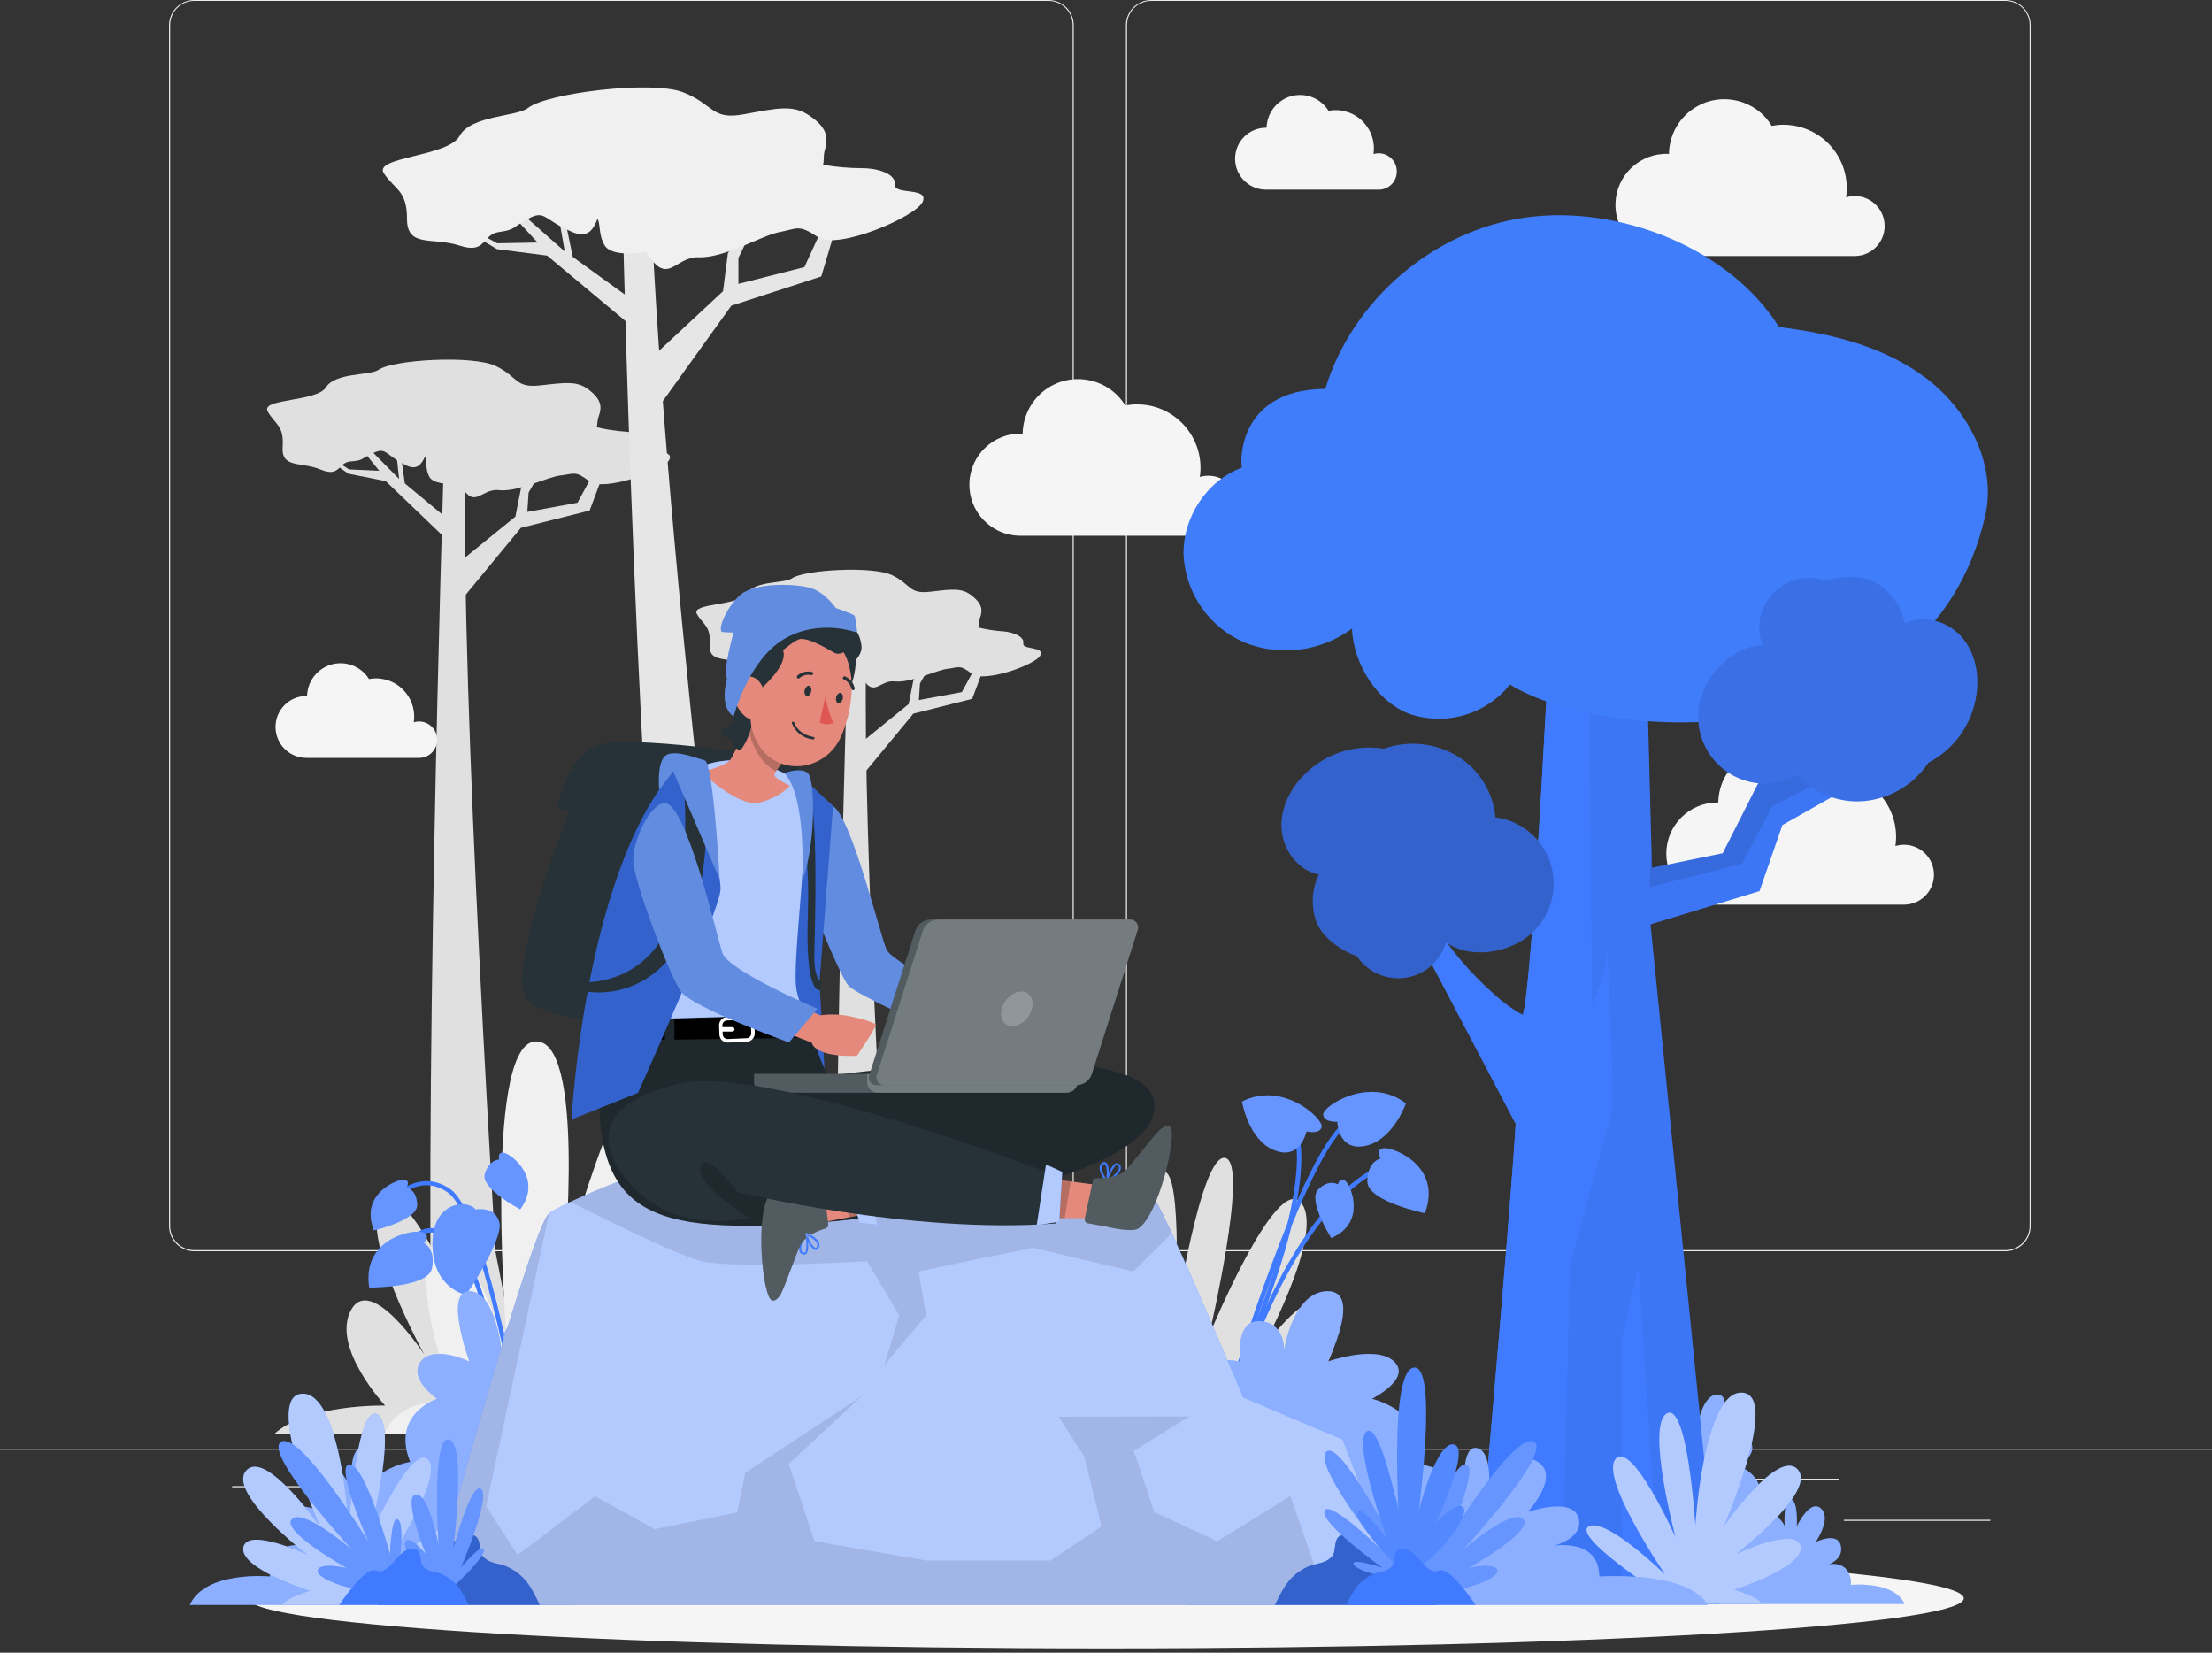 <svg width="340" height="254" viewBox="0 0 340 254" fill="none" xmlns="http://www.w3.org/2000/svg">
<rect x="0" y="0" width="340" height="254" fill="#333333" stroke="none"/>
<g clip-path="url(#clip0)">
<path d="M340 222.632H0V222.802H340V222.632Z" fill="#EBEBEB"/>
<path d="M305.932 233.573H283.41V233.743H305.932V233.573Z" fill="#EBEBEB"/>
<path d="M225.23 235.423H219.32V235.593H225.23V235.423Z" fill="#EBEBEB"/>
<path d="M282.73 227.263H269.681V227.433H282.73V227.263Z" fill="#EBEBEB"/>
<path d="M65.042 228.405H35.673V228.575H65.042V228.405Z" fill="#EBEBEB"/>
<path d="M75.405 228.405H71.101V228.575H75.405V228.405Z" fill="#EBEBEB"/>
<path d="M153.102 231.275H89.4V231.445H153.102V231.275Z" fill="#EBEBEB"/>
<path d="M161.16 192.304H29.859C27.717 192.297 25.983 190.563 25.983 188.421V3.849C26.003 1.72 27.73 0.007 29.859 0H161.16C163.302 0 165.043 1.741 165.043 3.883V188.421C165.043 190.563 163.302 192.304 161.16 192.304ZM29.859 0.136C27.812 0.143 26.153 1.802 26.153 3.849V188.421C26.153 190.468 27.812 192.127 29.859 192.134H161.16C163.207 192.127 164.866 190.468 164.873 188.421V3.849C164.866 1.802 163.207 0.143 161.16 0.136H29.859Z" fill="#EBEBEB"/>
<path d="M308.251 192.304H176.943C174.801 192.297 173.067 190.563 173.06 188.421V3.849C173.08 1.72 174.814 0.007 176.943 0H308.251C310.379 0.007 312.1 1.72 312.12 3.849V188.421C312.12 190.563 310.393 192.297 308.251 192.304ZM176.943 0.136C174.896 0.143 173.237 1.802 173.23 3.849V188.421C173.237 190.468 174.896 192.127 176.943 192.134H308.251C310.298 192.127 311.957 190.468 311.964 188.421V3.849C311.957 1.802 310.298 0.143 308.251 0.136H176.943Z" fill="#EBEBEB"/>
<path d="M89.08 220.415H42.112C47.206 215.737 59.194 216.022 59.194 216.022C59.194 216.022 50.878 207.094 53.944 201.362C57.011 195.629 65.226 208.196 65.226 208.196C65.226 208.196 54.896 189.502 58.738 184.844C62.58 180.186 72.91 205.312 72.91 205.312C72.91 205.312 66.633 178.718 70.407 177.963C74.181 177.208 78.125 203.184 78.125 203.184C78.125 203.184 76.765 179.438 79.941 180.118C83.116 180.798 81.6 211.779 81.6 211.779C81.6 211.779 84.796 195.969 86.156 201.015C87.516 206.06 84.796 216.866 84.796 216.866C86.931 216.743 88.808 218.294 89.08 220.415Z" fill="#E0E0E0"/>
<path d="M113.723 220.415H174.712C168.103 214.343 152.531 214.717 152.531 214.717C152.531 214.717 163.329 203.109 159.331 195.677C155.332 188.244 144.69 204.517 144.69 204.517C144.69 204.517 158.1 180.241 153.109 174.189C148.118 168.137 134.715 200.777 134.715 200.777C134.715 200.777 142.875 166.24 137.958 165.26C133.042 164.281 127.942 198.009 127.942 198.009C127.942 198.009 129.703 167.178 125.576 168.055C121.448 168.932 123.454 209.175 123.454 209.175C123.454 209.175 119.306 188.646 117.531 195.194C115.756 201.742 119.306 215.778 119.306 215.778C115.24 215.859 114.063 218.654 113.723 220.415Z" fill="#E0E0E0"/>
<path d="M169.646 220.415H216.614C211.521 215.737 199.532 216.022 199.532 216.022C199.532 216.022 207.849 207.094 204.782 201.362C201.715 195.629 193.501 208.196 193.501 208.196C193.501 208.196 203.83 189.502 199.988 184.844C196.146 180.186 185.817 205.312 185.817 205.312C185.817 205.312 192.093 178.718 188.319 177.963C184.545 177.208 180.601 203.184 180.601 203.184C180.601 203.184 181.961 179.438 178.785 180.118C175.61 180.798 177.147 211.779 177.147 211.779C177.147 211.779 173.951 195.969 172.591 201.015C171.231 206.06 173.951 216.866 173.951 216.866C171.802 216.73 169.918 218.28 169.646 220.415Z" fill="#E0E0E0"/>
<path d="M77.921 220.415C75.84 188.455 70.829 106.672 71.536 72.073L68.197 71.849C68.197 71.849 64.865 176.079 66.688 220.415H77.921Z" fill="#E0E0E0"/>
<path d="M70.645 86.367L79.22 79.397L80.077 75.072L85.224 67.218L86.333 66.817L81.253 75.698L81.049 78.676L88.767 77.262L91.997 71.298L95.404 68.626L95.914 69.51L93.01 72.1L90.63 78.465L80.063 81.124L69.04 94.486L70.645 86.367Z" fill="#E0E0E0"/>
<path d="M68.966 79.886L68.551 82.81L59.282 73.936L53.571 72.808L49.164 69.768L49.463 69.476L53.652 72.141L58.29 72.359L53.897 66.898L49.572 63.75L49.864 63.566L54.203 66.375L61.343 73.603L60.636 66.994L58.983 64.185L58.82 63.41L60.901 66.47L66.327 64.682L66.783 65.022L61.214 67L62.22 74.29L68.966 79.886Z" fill="#E0E0E0"/>
<path d="M99.817 68.503C100.028 67.32 98.151 66.463 96.125 66.334C94.629 66.239 93.153 66.008 91.698 65.654C91.888 65.232 91.752 64.722 92.024 63.988C92.616 62.383 92.296 61.302 90.522 59.908C88.747 58.514 86.958 58.786 83.042 59.228C79.125 59.67 79.696 57.922 76.187 56.243C72.678 54.563 60.459 55.264 58.208 56.828C56.848 57.766 51.578 57.215 50.116 59.514C48.654 61.812 40.011 61.2 41.154 63.24C42.296 65.28 43.676 65.328 43.445 68.68C43.214 72.032 46.254 70.91 49.286 72.168C52.319 73.426 51.911 71.067 53.897 70.917C55.882 70.768 55.332 70.564 57.372 69.618C59.412 68.673 59.126 69.863 62.363 71.488C64.144 72.386 64.804 71.298 65.355 70.128C65.688 70.883 65.314 71.985 65.98 73.263C66.518 74.283 68.66 74.514 70.7 74.324C72.937 78.567 73.896 75.004 76.697 75.33C79.655 75.65 84.102 73.29 86.183 73.066C88.264 72.842 88.407 72.284 90.555 73.957C92.704 75.63 101.986 72.366 102.864 70.686C103.741 69.006 99.606 69.686 99.817 68.503Z" fill="#E0E0E0"/>
<path d="M138.04 220.415C136.068 189.169 132.6 128.853 133.124 101.939L130.268 101.748C130.268 101.748 127.786 179.187 128.717 220.415H138.04Z" fill="#E0E0E0"/>
<path d="M132.342 114.165L139.672 108.202L140.406 104.502L144.806 97.791L145.751 97.444L141.413 105.033L141.236 107.59L147.839 106.372L150.6 101.279L153.517 98.988L153.952 99.742L151.47 101.959L149.43 107.406L140.393 109.677L130.961 121.101L132.342 114.165Z" fill="#E0E0E0"/>
<path d="M130.9 108.623L130.547 111.119L122.618 103.53L117.735 102.564L113.968 99.967L114.227 99.715L117.803 101.993L121.768 102.184L118.014 97.512L114.315 94.819L114.567 94.663L118.279 97.063L124.386 103.244L123.781 97.594L122.359 95.186L122.223 94.527L124.005 97.145L128.649 95.615L129.037 95.907L124.277 97.6L125.134 103.836L130.9 108.623Z" fill="#E0E0E0"/>
<path d="M157.291 98.886C157.468 97.872 155.863 97.152 154.136 97.029C152.857 96.941 151.586 96.744 150.341 96.431C150.504 96.07 150.389 95.628 150.62 95.003C151.13 93.643 150.858 92.711 149.342 91.514C147.825 90.318 146.288 90.556 142.963 90.943C139.638 91.331 140.107 89.828 137.102 88.393C134.096 86.958 123.651 87.557 121.727 88.89C120.571 89.692 116.056 89.23 114.804 91.195C113.553 93.16 106.141 92.657 107.12 94.364C108.1 96.07 109.269 96.152 109.079 99.008C108.888 101.864 111.472 100.912 114.07 101.986C116.668 103.061 116.321 101.048 118.014 100.919C119.707 100.79 119.245 100.62 120.986 99.81C122.726 99.001 122.488 100.014 125.256 101.408C126.779 102.177 127.344 101.245 127.82 100.273C128.098 100.919 127.779 101.864 128.35 102.952C128.806 103.829 130.642 104.026 132.382 103.863C134.293 107.494 135.102 104.462 137.516 104.727C140.039 104.999 143.847 103 145.629 102.789C147.41 102.578 147.526 102.109 149.369 103.55C151.212 104.992 159.147 102.19 159.895 100.749C160.643 99.307 157.08 99.899 157.291 98.886Z" fill="#E0E0E0"/>
<path d="M115.478 189.251C114.845 184.776 102.939 92.779 100.239 35.7H95.778C95.778 35.7 98.287 151.021 105.761 193.059L115.478 189.251Z" fill="#E6E6E6"/>
<path d="M59.106 220.415H177.514C164.669 213.411 134.45 213.846 134.45 213.846C134.45 213.846 155.414 200.471 147.682 191.903C139.951 183.335 119.252 202.103 119.252 202.103C119.252 202.103 145.282 174.128 135.572 167.151C125.861 160.174 99.851 197.792 99.851 197.792C99.851 197.792 115.661 157.984 106.155 156.856C96.648 155.727 86.7 194.602 86.7 194.602C86.7 194.602 90.1 159.066 82.11 160.079C74.12 161.092 77.982 207.468 77.982 207.468C77.982 207.468 69.931 183.811 66.49 191.352C63.05 198.893 69.945 215.077 69.945 215.077C62.036 215.166 59.758 218.389 59.106 220.415Z" fill="#F0F0F0"/>
<path d="M100.348 54.801L111.132 44.758L111.88 38.923L118.028 28.002L119.462 27.37L113.499 39.644V43.629L123.644 41.052L127.412 32.83L131.702 28.954L132.457 30.083L128.826 33.796L126.235 42.486L112.411 46.981L98.933 65.749L100.348 54.801Z" fill="#E6E6E6"/>
<path d="M97.519 46.335L97.233 50.252L84.096 39.284L76.391 38.291L70.251 34.639L70.632 34.224L76.439 37.393L82.634 37.278L76.289 30.396L70.251 26.595L70.632 26.323L76.656 29.675L86.809 38.651L85.272 29.913L82.817 26.323L82.532 25.31L85.585 29.199L92.643 26.323L93.276 26.738L86.047 29.879L88.04 39.488L97.519 46.335Z" fill="#E6E6E6"/>
<path d="M137.564 28.397C137.734 26.806 135.164 25.847 132.457 25.847C130.458 25.84 128.466 25.663 126.5 25.316C126.711 24.732 126.5 24.058 126.779 23.059C127.425 20.876 126.908 19.462 124.413 17.768C121.917 16.075 119.564 16.592 114.43 17.551C109.296 18.51 109.868 16.116 105.04 14.198C100.212 12.281 84.021 14.314 81.165 16.592C79.451 17.952 72.372 17.707 70.632 20.903C68.891 24.099 57.304 24.092 59.004 26.642C60.704 29.192 62.56 29.199 62.56 33.667C62.56 38.134 66.49 36.387 70.645 37.747C74.8 39.107 74.045 36.047 76.67 35.666C79.295 35.285 78.547 35.068 81.178 33.626C83.81 32.184 83.531 33.789 87.978 35.666C90.433 36.7 91.215 35.197 91.848 33.626C92.351 34.605 91.963 36.108 92.963 37.747C93.765 39.059 96.642 39.168 99.334 38.733C102.694 44.173 103.652 39.413 107.413 39.535C111.37 39.692 117.082 36.183 119.836 35.666C122.59 35.149 122.72 34.428 125.739 36.455C128.758 38.481 140.808 33.313 141.821 31.015C142.834 28.716 137.394 29.995 137.564 28.397Z" fill="#F0F0F0"/>
<path d="M289.68 34.734C289.68 32.191 287.62 30.131 285.077 30.131C284.628 30.131 284.186 30.199 283.757 30.328C284.533 24.997 280.847 20.046 275.516 19.271C275.053 19.203 274.584 19.169 274.115 19.169C273.51 19.169 272.911 19.23 272.32 19.339C269.879 15.32 264.643 14.042 260.624 16.483C258.115 18.006 256.571 20.713 256.53 23.644H256.387C252.049 23.514 248.431 26.928 248.309 31.266C248.18 35.605 251.593 39.222 255.932 39.345C256.088 39.352 256.238 39.352 256.394 39.345H285.213C287.701 39.277 289.687 37.23 289.68 34.734Z" fill="#F5F5F5"/>
<path d="M190.346 77.71C190.346 75.174 188.285 73.114 185.749 73.114H185.742C185.293 73.114 184.851 73.175 184.423 73.304C185.198 67.973 181.512 63.022 176.181 62.247C175.712 62.179 175.236 62.145 174.76 62.145C174.155 62.145 173.556 62.206 172.965 62.315C170.496 58.31 165.253 57.059 161.241 59.52C158.766 61.044 157.236 63.73 157.189 66.64H157.08C152.741 66.511 149.124 69.924 149.001 74.263C148.872 78.601 152.286 82.219 156.624 82.341C156.781 82.348 156.93 82.348 157.087 82.341H185.905C188.394 82.26 190.366 80.206 190.346 77.71Z" fill="#F5F5F5"/>
<path d="M297.262 134.429C297.262 131.886 295.201 129.826 292.658 129.826C292.209 129.826 291.767 129.894 291.339 130.023C292.114 124.692 288.429 119.741 283.097 118.966C282.635 118.898 282.166 118.864 281.697 118.864C281.091 118.864 280.493 118.925 279.901 119.034C277.46 115.015 272.224 113.737 268.205 116.178C265.696 117.701 264.153 120.408 264.112 123.338H263.969C259.637 123.338 256.122 126.854 256.122 131.186C256.122 135.517 259.637 139.033 263.969 139.033H292.787C295.276 138.965 297.262 136.925 297.262 134.429Z" fill="#F5F5F5"/>
<path d="M67.191 113.662C67.184 112.125 65.947 110.888 64.41 110.881C64.138 110.881 63.866 110.922 63.607 111.003C64.076 107.78 61.846 104.788 58.623 104.319C58.351 104.278 58.072 104.258 57.8 104.258C57.44 104.258 57.072 104.292 56.719 104.36C55.223 101.946 52.047 101.204 49.633 102.7C48.151 103.618 47.24 105.223 47.199 106.964H47.111C44.479 106.964 42.35 109.092 42.35 111.724C42.35 114.356 44.479 116.484 47.111 116.484H64.484C66.008 116.443 67.211 115.185 67.191 113.662Z" fill="#F5F5F5"/>
<path d="M214.696 26.336C214.696 24.8 213.452 23.555 211.915 23.555C211.643 23.555 211.378 23.596 211.12 23.671C211.589 20.448 209.358 17.456 206.135 16.986C205.856 16.946 205.571 16.925 205.292 16.925C204.925 16.925 204.564 16.959 204.204 17.027C202.708 14.613 199.532 13.872 197.118 15.368C195.636 16.286 194.725 17.891 194.684 19.632H194.602C191.971 19.632 189.842 21.76 189.842 24.392C189.842 27.023 191.971 29.152 194.602 29.152H212.024C213.534 29.097 214.717 27.846 214.696 26.336Z" fill="#F5F5F5"/>
<path d="M170 253.341C242.816 253.341 301.845 249.894 301.845 245.643C301.845 241.392 242.816 237.946 170 237.946C97.184 237.946 38.155 241.392 38.155 245.643C38.155 249.894 97.184 253.341 170 253.341Z" fill="#F5F5F5"/>
<path d="M253.13 234.6C253.13 234.6 250.92 234.484 250.703 228.48C250.485 222.476 254.375 220.823 257.367 221.564C257.367 221.564 256.931 217.26 258.869 217.423C260.807 217.586 260.678 220.449 260.678 220.449C260.678 220.449 261.358 214.329 263.99 214.329C266.621 214.329 263.99 221.544 263.99 221.544C263.99 221.544 267.655 219.783 269.001 221.544C270.348 223.305 267.322 225.366 267.322 225.366C267.322 225.366 272.082 226.916 270.083 231.839C270.083 231.839 273.394 232.356 274.319 234.559C274.319 234.559 274.054 230.105 275.251 230.404C276.447 230.704 276.175 234.607 276.175 234.607C276.175 234.607 278.161 230.323 279.881 231.832C281.602 233.342 279.093 236.98 279.093 236.98C279.093 236.98 282.404 235.375 282.928 237.504C283.451 239.632 281.078 240.428 281.078 240.428C281.078 240.428 284.519 239.632 284.519 243.583C284.519 243.583 291.142 242.95 292.733 246.5H253.293L253.13 234.6Z" fill="#407BFF"/>
<path opacity="0.4" d="M253.13 234.6C253.13 234.6 250.92 234.484 250.703 228.48C250.485 222.476 254.375 220.823 257.367 221.564C257.367 221.564 256.931 217.26 258.869 217.423C260.807 217.586 260.678 220.449 260.678 220.449C260.678 220.449 261.358 214.329 263.99 214.329C266.621 214.329 263.99 221.544 263.99 221.544C263.99 221.544 267.655 219.783 269.001 221.544C270.348 223.305 267.322 225.366 267.322 225.366C267.322 225.366 272.082 226.916 270.083 231.839C270.083 231.839 273.394 232.356 274.319 234.559C274.319 234.559 274.054 230.105 275.251 230.404C276.447 230.704 276.175 234.607 276.175 234.607C276.175 234.607 278.161 230.323 279.881 231.832C281.602 233.342 279.093 236.98 279.093 236.98C279.093 236.98 282.404 235.375 282.928 237.504C283.451 239.632 281.078 240.428 281.078 240.428C281.078 240.428 284.519 239.632 284.519 243.583C284.519 243.583 291.142 242.95 292.733 246.5H253.293L253.13 234.6Z" fill="white"/>
<path d="M232.975 172.72C232.023 188.36 226.855 246.16 226.855 246.16L264.194 246.507L253.695 142.066L270.45 136.952L273.965 126.8L288.116 118.796L295.032 108.174L292.359 107.494L284.723 117.3L275.815 119.238L279.63 110.201H275.4L264.792 131.131L253.912 133.362L252.919 95.282C241.985 100.388 238.49 91.882 238.49 91.882C238.49 91.882 235.661 151.49 234.07 155.992C232.458 155.094 230.962 154.013 229.602 152.762C225.91 149.478 222.707 145.683 220.082 141.501L219.402 140.379H216.002L232.975 172.72Z" fill="#407BFF"/>
<g opacity="0.2">
<path opacity="0.2" d="M232.975 172.72C232.023 188.36 226.855 246.16 226.855 246.16L264.194 246.507L253.695 142.066L270.45 136.952L273.965 126.8L288.116 118.796L295.032 108.174L292.359 107.494L284.723 117.3L275.815 119.238L279.63 110.201H275.4L264.792 131.131L253.912 133.362L252.919 95.282C241.985 100.388 238.49 91.882 238.49 91.882C238.49 91.882 235.661 151.49 234.07 155.992C232.458 155.094 230.962 154.013 229.602 152.762C225.91 149.478 222.707 145.683 220.082 141.501L219.402 140.379H216.002L232.975 172.72Z" fill="black"/>
</g>
<path opacity="0.1" d="M272.333 123.978L267.784 132.75L253.552 136.354C253.552 136.354 253.599 134.116 253.831 131.247L253.892 133.396L264.772 131.165L275.4 110.235H279.643L275.829 119.272L284.737 117.334L292.373 107.528L292.747 107.617L286.865 116.518L272.333 123.978Z" fill="black"/>
<path d="M251.845 194.861L255.204 246.425L249.281 246.371V205.673L251.845 194.861Z" fill="#407BFF"/>
<path d="M232.975 172.72L215.975 140.413H219.375L220.055 141.535C222.68 145.717 225.883 149.512 229.575 152.796C230.935 154.047 232.431 155.128 234.043 156.026C235.634 151.524 238.463 91.916 238.463 91.916C239.571 94.275 241.679 96.023 244.202 96.676C244.358 115.926 244.521 135.184 244.685 154.435C245.888 151.715 246.935 149.07 247.037 146.22C247.398 154.108 247.881 162.588 247.847 170.374L241.305 194.507L240.04 246.282L226.875 246.16C226.875 246.16 232.023 188.36 232.975 172.72Z" fill="#407BFF"/>
<path d="M190.951 71.849C185.511 73.794 181.751 79.553 181.921 85.34C182.24 91.249 185.899 96.465 191.352 98.777C196.84 100.939 203.062 100.116 207.801 96.608C208.039 102.163 211.834 108.202 217.131 109.881C222.605 111.52 228.528 109.67 232.091 105.203C246.371 114.172 296.351 117.497 305.137 79.302C306.945 71.414 302.553 63.063 296.113 58.16C289.673 53.258 281.486 51.252 273.455 50.266C265.833 38.128 248.928 31.498 234.695 33.402C220.463 35.306 207.863 46.056 203.708 59.772C189.231 59.84 190.74 72.821 190.951 71.849Z" fill="#407BFF"/>
<g opacity="0.2">
<path opacity="0.2" d="M190.951 71.849C185.511 73.794 181.751 79.553 181.921 85.34C182.24 91.249 185.899 96.465 191.352 98.777C196.84 100.939 203.062 100.116 207.801 96.608C208.039 102.163 211.834 108.202 217.131 109.881C222.605 111.52 228.528 109.67 232.091 105.203C246.371 114.172 296.351 117.497 305.137 79.302C306.945 71.414 302.553 63.063 296.113 58.16C289.673 53.258 281.486 51.252 273.455 50.266C265.833 38.128 248.928 31.498 234.695 33.402C220.463 35.306 207.863 46.056 203.708 59.772C189.231 59.84 190.74 72.821 190.951 71.849Z" fill="#29B473"/>
</g>
<path d="M208.583 146.982C210.943 150.484 215.696 151.402 219.191 149.042C220.674 148.043 221.755 146.554 222.258 144.84C225.658 147.22 230.867 146.635 234.294 144.316C238.993 141.134 240.224 134.749 237.041 130.05C235.389 127.609 232.764 125.99 229.84 125.616C229.507 121.774 227.385 118.313 224.108 116.28C220.68 114.179 216.485 113.737 212.697 115.076C208.25 114.349 203.735 115.811 200.552 119C198.261 121.224 196.738 124.379 197.003 127.561C197.268 130.744 199.594 133.797 202.728 134.402C201.593 136.734 201.477 139.427 202.402 141.848C203.415 144.214 206.149 146.078 208.583 146.982Z" fill="#407BFF"/>
<path opacity="0.2" d="M208.583 146.982C210.943 150.484 215.696 151.402 219.191 149.042C220.674 148.043 221.755 146.554 222.258 144.84C225.658 147.22 230.867 146.635 234.294 144.316C238.993 141.134 240.224 134.749 237.041 130.05C235.389 127.609 232.764 125.99 229.84 125.616C229.507 121.774 227.385 118.313 224.108 116.28C220.68 114.179 216.485 113.737 212.697 115.076C208.25 114.349 203.735 115.811 200.552 119C198.261 121.224 196.738 124.379 197.003 127.561C197.268 130.744 199.594 133.797 202.728 134.402C201.593 136.734 201.477 139.427 202.402 141.848C203.415 144.214 206.149 146.078 208.583 146.982Z" fill="black"/>
<path d="M280.541 89.236C276.549 87.863 272.197 89.978 270.824 93.969C270.239 95.656 270.266 97.498 270.898 99.164C266.764 99.294 262.936 102.904 261.589 106.814C259.74 112.173 262.582 118.021 267.94 119.87C270.722 120.829 273.788 120.55 276.352 119.102C278.929 121.972 282.71 123.461 286.552 123.114C290.557 122.733 294.175 120.571 296.405 117.225C300.397 115.144 303.137 111.268 303.776 106.814C304.273 103.666 303.6 100.225 301.471 97.838C299.343 95.452 295.657 94.438 292.788 95.798C292.284 93.269 290.761 91.052 288.578 89.678C286.341 88.352 283.03 88.502 280.541 89.236Z" fill="#407BFF"/>
<path opacity="0.1" d="M280.541 89.236C276.549 87.863 272.197 89.978 270.824 93.969C270.239 95.656 270.266 97.498 270.898 99.164C266.764 99.294 262.936 102.904 261.589 106.814C259.74 112.173 262.582 118.021 267.94 119.87C270.722 120.829 273.788 120.55 276.352 119.102C278.929 121.972 282.71 123.461 286.552 123.114C290.557 122.733 294.175 120.571 296.405 117.225C300.397 115.144 303.137 111.268 303.776 106.814C304.273 103.666 303.6 100.225 301.471 97.838C299.343 95.452 295.657 94.438 292.788 95.798C292.284 93.269 290.761 91.052 288.578 89.678C286.341 88.352 283.03 88.502 280.541 89.236Z" fill="black"/>
<path d="M255.306 244.997C255.306 244.997 241.591 236.11 244.195 234.6C246.799 233.09 255.939 241.978 255.939 241.978C255.939 241.978 245.834 227.195 248.329 224.23C250.825 221.265 257.55 236.28 257.55 236.28C257.55 236.28 252.981 219.116 256.19 217.24C259.4 215.363 260.59 234.437 260.59 234.437C260.59 234.437 261.848 213.765 267.764 214.037C273.68 214.309 265.044 234.437 265.044 234.437C265.044 234.437 273.387 222.476 276.345 225.869C279.303 229.262 266.927 238.789 266.927 238.789C266.927 238.789 276.182 234.444 276.801 237.667C277.42 240.89 266.601 244.324 266.601 244.324C266.601 244.324 270.076 245.324 270.885 246.493H252.403C252.403 246.493 252.103 245.616 255.306 244.997Z" fill="#407BFF"/>
<path opacity="0.6" d="M255.306 244.997C255.306 244.997 241.591 236.11 244.195 234.6C246.799 233.09 255.939 241.978 255.939 241.978C255.939 241.978 245.834 227.195 248.329 224.23C250.825 221.265 257.55 236.28 257.55 236.28C257.55 236.28 252.981 219.116 256.19 217.24C259.4 215.363 260.59 234.437 260.59 234.437C260.59 234.437 261.848 213.765 267.764 214.037C273.68 214.309 265.044 234.437 265.044 234.437C265.044 234.437 273.387 222.476 276.345 225.869C279.303 229.262 266.927 238.789 266.927 238.789C266.927 238.789 276.182 234.444 276.801 237.667C277.42 240.89 266.601 244.324 266.601 244.324C266.601 244.324 270.076 245.324 270.885 246.493H252.403C252.403 246.493 252.103 245.616 255.306 244.997Z" fill="white"/>
<path d="M77.976 210.548C77.928 210.304 73.331 186.456 68.843 183.28C64.484 180.207 60.683 184.43 60.547 184.64L60.037 184.198C60.078 184.144 64.382 179.336 69.231 182.764C73.95 186.089 78.452 209.46 78.642 210.453L77.976 210.548Z" fill="#407BFF"/>
<path d="M76.269 212.514C76.269 212.35 74.569 195.956 69.285 190.924C68.007 189.706 66.755 189.23 65.566 189.509C62.737 190.155 60.989 194.732 60.975 194.779L60.336 194.541C60.411 194.337 62.227 189.577 65.409 188.843C66.837 188.516 68.299 189.047 69.754 190.427C75.194 195.636 76.881 211.766 76.949 212.446L76.269 212.514Z" fill="#407BFF"/>
<path d="M73.1 185.892C73.1 185.892 76.174 185.273 76.765 187.932C77.357 190.59 71.652 199.022 71.652 199.022C71.652 199.022 66.47 198.023 66.47 191.209C66.47 184.396 72.08 184.375 73.1 185.892Z" fill="#407BFF"/>
<path opacity="0.2" d="M73.1 185.892C73.1 185.892 76.174 185.273 76.765 187.932C77.357 190.59 71.652 199.022 71.652 199.022C71.652 199.022 66.47 198.023 66.47 191.209C66.47 184.396 72.08 184.375 73.1 185.892Z" fill="white"/>
<path d="M65.165 191.032C65.165 191.032 66.402 189.672 64.777 189.339C63.152 189.006 55.651 190.4 56.746 197.88C56.746 197.88 65.749 197.955 66.388 194.936C67.028 191.916 65.165 191.032 65.165 191.032Z" fill="#407BFF"/>
<path opacity="0.2" d="M65.165 191.032C65.165 191.032 66.402 189.672 64.777 189.339C63.152 189.006 55.651 190.4 56.746 197.88C56.746 197.88 65.749 197.955 66.388 194.936C67.028 191.916 65.165 191.032 65.165 191.032Z" fill="white"/>
<path d="M76.724 178.214C76.724 178.214 76.378 176.854 77.588 177.208C78.798 177.562 83.402 181.193 79.961 185.858C79.961 185.858 73.841 182.662 74.521 180.418C75.201 178.174 76.724 178.214 76.724 178.214Z" fill="#407BFF"/>
<path opacity="0.2" d="M76.724 178.214C76.724 178.214 76.378 176.854 77.588 177.208C78.798 177.562 83.402 181.193 79.961 185.858C79.961 185.858 73.841 182.662 74.521 180.418C75.201 178.174 76.724 178.214 76.724 178.214Z" fill="white"/>
<path d="M189.842 215.438L189.162 215.254C189.244 214.975 197.091 187.048 211.283 179.527L211.603 180.125C197.69 187.517 189.917 215.159 189.842 215.438Z" fill="#407BFF"/>
<path d="M189.972 212.282L189.353 211.997C189.496 211.704 203.034 182.111 198.37 172.713L198.975 172.414C203.789 182.097 190.536 211.058 189.972 212.282Z" fill="#407BFF"/>
<path d="M189.441 214.424L188.761 214.227C189.224 212.69 200.097 176.576 207.053 172.135L207.42 172.706C200.702 177.011 189.55 214.05 189.441 214.424Z" fill="#407BFF"/>
<path d="M200.818 173.876C200.818 173.876 202.858 174.413 203.15 173.196C203.442 171.979 197.2 166.049 190.91 169.306C190.91 169.306 191.862 175.195 195.888 176.786C199.913 178.378 200.818 173.876 200.818 173.876Z" fill="#407BFF"/>
<path opacity="0.2" d="M200.818 173.876C200.818 173.876 202.858 174.413 203.15 173.196C203.442 171.979 197.2 166.049 190.91 169.306C190.91 169.306 191.862 175.195 195.888 176.786C199.913 178.378 200.818 173.876 200.818 173.876Z" fill="white"/>
<path d="M205.557 172.387C205.557 172.387 203.463 172.564 203.388 171.285C203.313 170.007 210.494 165.281 216.097 169.585C216.097 169.585 214.125 175.216 209.882 176.106C205.639 176.997 205.557 172.387 205.557 172.387Z" fill="#407BFF"/>
<path opacity="0.2" d="M205.557 172.387C205.557 172.387 203.463 172.564 203.388 171.285C203.313 170.007 210.494 165.281 216.097 169.585C216.097 169.585 214.125 175.216 209.882 176.106C205.639 176.997 205.557 172.387 205.557 172.387Z" fill="white"/>
<path d="M212.201 178.038C212.201 178.038 211.276 176.44 212.928 176.467C214.581 176.494 221.646 179.377 219.014 186.456C219.014 186.456 210.174 184.654 210.174 181.574C210.174 178.493 212.201 178.038 212.201 178.038Z" fill="#407BFF"/>
<path opacity="0.2" d="M212.201 178.038C212.201 178.038 211.276 176.44 212.928 176.467C214.581 176.494 221.646 179.377 219.014 186.456C219.014 186.456 210.174 184.654 210.174 181.574C210.174 178.493 212.201 178.038 212.201 178.038Z" fill="white"/>
<path d="M205.639 182.036C205.639 182.036 206.026 180.676 206.897 181.601C207.767 182.526 209.936 187.952 204.632 190.278C204.632 190.278 200.926 184.457 202.626 182.798C204.326 181.138 205.639 182.036 205.639 182.036Z" fill="#407BFF"/>
<path opacity="0.2" d="M205.639 182.036C205.639 182.036 206.026 180.676 206.897 181.601C207.767 182.526 209.936 187.952 204.632 190.278C204.632 190.278 200.926 184.457 202.626 182.798C204.326 181.138 205.639 182.036 205.639 182.036Z" fill="white"/>
<path d="M62.512 182.498C62.512 182.498 63.192 181.247 61.921 181.308C60.649 181.37 55.304 183.736 57.487 189.101C57.487 189.101 64.206 187.517 64.131 185.157C64.056 182.798 62.512 182.498 62.512 182.498Z" fill="#407BFF"/>
<path opacity="0.2" d="M62.512 182.498C62.512 182.498 63.192 181.247 61.921 181.308C60.649 181.37 55.304 183.736 57.487 189.101C57.487 189.101 64.206 187.517 64.131 185.157C64.056 182.798 62.512 182.498 62.512 182.498Z" fill="white"/>
<path d="M182.022 228.84C182.022 228.84 177.534 228.664 177.092 219.613C176.65 210.562 184.572 208.148 190.631 209.256C190.631 209.256 189.74 202.81 193.684 203.048C197.628 203.286 197.356 207.59 197.356 207.59C197.356 207.59 198.716 198.451 204.081 198.444C209.447 198.438 204.081 209.256 204.081 209.256C204.081 209.256 211.528 206.618 214.281 209.256C217.035 211.895 210.882 214.982 210.882 214.982C210.882 214.982 220.531 217.301 216.498 224.686C216.498 224.686 223.224 225.461 225.107 228.766C225.107 228.766 224.57 222.095 226.991 222.544C229.411 222.992 228.868 228.84 228.868 228.84C228.868 228.84 232.907 222.414 236.402 224.686C239.897 226.957 234.79 232.397 234.79 232.397C234.79 232.397 241.516 229.99 242.59 233.179C243.664 236.368 238.823 237.565 238.823 237.565C238.823 237.565 245.82 236.368 245.82 242.291C245.82 242.291 259.27 241.339 262.5 246.656H182.294L182.022 228.84Z" fill="#407BFF"/>
<path opacity="0.4" d="M182.022 228.84C182.022 228.84 177.534 228.664 177.092 219.613C176.65 210.562 184.572 208.148 190.631 209.256C190.631 209.256 189.74 202.81 193.684 203.048C197.628 203.286 197.356 207.59 197.356 207.59C197.356 207.59 198.716 198.451 204.081 198.444C209.447 198.438 204.081 209.256 204.081 209.256C204.081 209.256 211.528 206.618 214.281 209.256C217.035 211.895 210.882 214.982 210.882 214.982C210.882 214.982 220.531 217.301 216.498 224.686C216.498 224.686 223.224 225.461 225.107 228.766C225.107 228.766 224.57 222.095 226.991 222.544C229.411 222.992 228.868 228.84 228.868 228.84C228.868 228.84 232.907 222.414 236.402 224.686C239.897 226.957 234.79 232.397 234.79 232.397C234.79 232.397 241.516 229.99 242.59 233.179C243.664 236.368 238.823 237.565 238.823 237.565C238.823 237.565 245.82 236.368 245.82 242.291C245.82 242.291 259.27 241.339 262.5 246.656H182.294L182.022 228.84Z" fill="white"/>
<path d="M88.441 228.84C88.441 228.84 91.752 228.664 92.079 219.613C92.405 210.562 86.578 208.148 82.09 209.256C82.09 209.256 82.77 202.81 79.839 203.048C76.908 203.286 77.119 207.59 77.119 207.59C77.119 207.59 76.126 198.451 72.155 198.444C68.184 198.438 72.155 209.256 72.155 209.256C72.155 209.256 66.667 206.618 64.675 209.256C62.682 211.895 67.198 214.982 67.198 214.982C67.198 214.982 60.078 217.301 63.056 224.686C63.056 224.686 58.092 225.461 56.705 228.766C56.705 228.766 57.1 222.095 55.345 222.544C53.591 222.992 53.985 228.84 53.985 228.84C53.985 228.84 51.014 222.414 48.43 224.686C45.846 226.957 49.62 232.397 49.62 232.397C49.62 232.397 44.662 229.99 43.867 233.179C43.071 236.368 46.648 237.565 46.648 237.565C46.648 237.565 41.487 236.368 41.487 242.291C41.487 242.291 31.566 241.339 29.179 246.656H88.339L88.441 228.84Z" fill="#407BFF"/>
<path opacity="0.4" d="M88.441 228.84C88.441 228.84 91.752 228.664 92.079 219.613C92.405 210.562 86.578 208.148 82.09 209.256C82.09 209.256 82.77 202.81 79.839 203.048C76.908 203.286 77.119 207.59 77.119 207.59C77.119 207.59 76.126 198.451 72.155 198.444C68.184 198.438 72.155 209.256 72.155 209.256C72.155 209.256 66.667 206.618 64.675 209.256C62.682 211.895 67.198 214.982 67.198 214.982C67.198 214.982 60.078 217.301 63.056 224.686C63.056 224.686 58.092 225.461 56.705 228.766C56.705 228.766 57.1 222.095 55.345 222.544C53.591 222.992 53.985 228.84 53.985 228.84C53.985 228.84 51.014 222.414 48.43 224.686C45.846 226.957 49.62 232.397 49.62 232.397C49.62 232.397 44.662 229.99 43.867 233.179C43.071 236.368 46.648 237.565 46.648 237.565C46.648 237.565 41.487 236.368 41.487 242.291C41.487 242.291 31.566 241.339 29.179 246.656H88.339L88.441 228.84Z" fill="white"/>
<path d="M58.915 245.147C58.915 245.147 72.624 236.259 70.04 234.763C67.456 233.267 58.276 242.134 58.276 242.134C58.276 242.134 68.381 227.351 65.885 224.386C63.39 221.422 56.664 236.436 56.664 236.436C56.664 236.436 61.234 219.273 58.024 217.396C54.815 215.519 53.611 234.6 53.611 234.6C53.611 234.6 52.36 213.921 46.437 214.2C40.514 214.479 49.157 234.6 49.157 234.6C49.157 234.6 40.8 222.625 37.835 226.025C34.87 229.425 47.246 238.945 47.246 238.945C47.246 238.945 37.992 234.6 37.4 237.837C36.808 241.074 47.6 244.494 47.6 244.494C47.6 244.494 44.118 245.494 43.316 246.656H61.819C61.819 246.656 62.111 245.772 58.915 245.147Z" fill="#407BFF"/>
<path opacity="0.6" d="M58.915 245.147C58.915 245.147 72.624 236.259 70.04 234.763C67.456 233.267 58.276 242.134 58.276 242.134C58.276 242.134 68.381 227.351 65.885 224.386C63.39 221.422 56.664 236.436 56.664 236.436C56.664 236.436 61.234 219.273 58.024 217.396C54.815 215.519 53.611 234.6 53.611 234.6C53.611 234.6 52.36 213.921 46.437 214.2C40.514 214.479 49.157 234.6 49.157 234.6C49.157 234.6 40.8 222.625 37.835 226.025C34.87 229.425 47.246 238.945 47.246 238.945C47.246 238.945 37.992 234.6 37.4 237.837C36.808 241.074 47.6 244.494 47.6 244.494C47.6 244.494 44.118 245.494 43.316 246.656H61.819C61.819 246.656 62.111 245.772 58.915 245.147Z" fill="white"/>
<path d="M65.776 246.656C65.776 246.656 81.552 188.605 84.422 186.456C87.291 184.307 103.659 178.248 103.659 178.248C103.659 178.248 143.473 184.899 149.457 184.239C155.441 183.58 174.671 179.88 177.432 184.239C180.193 188.598 191.08 214.792 191.08 214.792L206.373 221.245L216.063 246.656H65.776Z" fill="#407BFF"/>
<path opacity="0.6" d="M216.063 246.656H65.783C65.783 246.656 81.484 188.856 84.408 186.463C85.428 185.796 86.503 185.212 87.625 184.729C93.309 182.084 103.646 178.262 103.646 178.262C103.646 178.262 143.46 184.912 149.444 184.253C155.428 183.593 174.658 179.887 177.419 184.253C178.004 185.184 178.962 187.102 180.105 189.55C184.334 198.56 191.08 214.785 191.08 214.785L206.373 221.245L216.063 246.656Z" fill="white"/>
<path opacity="0.1" d="M180.118 189.536L174.182 195.412L158.712 191.76L141.209 195.398L142.331 202.164L135.959 209.753L138.224 202.164L133.28 193.834C133.28 193.834 113.138 195.058 107.882 193.834C104.584 193.066 94.608 188.21 87.659 184.715C93.344 182.07 103.68 178.248 103.68 178.248C103.68 178.248 143.494 184.899 149.478 184.239C155.462 183.58 174.692 179.874 177.453 184.239C178.017 185.171 178.976 187.088 180.118 189.536Z" fill="black"/>
<path opacity="0.1" d="M216.063 246.656H65.783C65.783 246.656 81.484 188.856 84.408 186.463L74.725 231.506L79.567 238.986L91.467 229.956L100.64 235.015L113.302 232.458L114.56 226.338L132.498 214.54L121.237 224.971L125.202 236.871L142.44 239.843H161.48L169.32 234.6L166.695 223.924L162.731 217.736L182.825 217.688L174.27 222.986L177.426 232.39L187.102 236.878L198.349 229.935L202.932 243.182L216.063 246.656Z" fill="black"/>
<path d="M195.976 246.656H220.884C220.884 246.656 215.927 239.068 213.812 240.033C211.058 241.284 209.018 234.41 205.972 236.035C204.898 236.613 205.428 238.449 204.748 239.19C203.633 240.414 202.212 240.176 200.865 240.849C198.22 242.168 197.282 243.909 195.976 246.656Z" fill="#407BFF"/>
<path opacity="0.2" d="M195.976 246.656H220.884C220.884 246.656 215.927 239.068 213.812 240.033C211.058 241.284 209.018 234.41 205.972 236.035C204.898 236.613 205.428 238.449 204.748 239.19C203.633 240.414 202.212 240.176 200.865 240.849C198.22 242.168 197.282 243.909 195.976 246.656Z" fill="black"/>
<path d="M218.164 244.542C218.164 244.542 216.525 235.056 217.654 233.662C218.783 232.268 218.98 238.836 218.98 238.836C218.98 238.836 222.775 225.128 225.202 225.06C227.63 224.992 222.36 236.953 222.36 236.953C222.36 236.953 232.737 219.994 235.749 221.571C238.761 223.149 224.869 238.184 224.869 238.184C224.869 238.184 232.458 231.649 234.131 233.498C235.803 235.348 225.705 240.978 225.705 240.978C225.705 240.978 230.159 239.979 230.153 241.461C230.146 242.944 222.618 245.385 218.164 244.542Z" fill="#407BFF"/>
<path opacity="0.2" d="M218.164 244.542C218.164 244.542 216.525 235.056 217.654 233.662C218.783 232.268 218.98 238.836 218.98 238.836C218.98 238.836 222.775 225.128 225.202 225.06C227.63 224.992 222.36 236.953 222.36 236.953C222.36 236.953 232.737 219.994 235.749 221.571C238.761 223.149 224.869 238.184 224.869 238.184C224.869 238.184 232.458 231.649 234.131 233.498C235.803 235.348 225.705 240.978 225.705 240.978C225.705 240.978 230.159 239.979 230.153 241.461C230.146 242.944 222.618 245.385 218.164 244.542Z" fill="white"/>
<path d="M216.668 243.188C216.668 243.188 208.869 241.774 208.114 240.509C207.359 239.244 212.486 240.944 212.486 240.944C212.486 240.944 202.966 234.144 203.585 232.24C204.204 230.336 211.97 237.823 211.97 237.823C211.97 237.823 201.77 225.012 203.857 223.122C205.945 221.231 213.642 236.218 213.642 236.218C213.642 236.218 210.732 228.5 212.629 227.725C214.526 226.95 216.029 236.361 216.029 236.361C216.029 236.361 216.512 232.635 217.654 233.056C218.797 233.478 218.579 239.979 216.668 243.188Z" fill="#407BFF"/>
<path opacity="0.2" d="M216.668 243.188C216.668 243.188 208.869 241.774 208.114 240.509C207.359 239.244 212.486 240.944 212.486 240.944C212.486 240.944 202.966 234.144 203.585 232.24C204.204 230.336 211.97 237.823 211.97 237.823C211.97 237.823 201.77 225.012 203.857 223.122C205.945 221.231 213.642 236.218 213.642 236.218C213.642 236.218 210.732 228.5 212.629 227.725C214.526 226.95 216.029 236.361 216.029 236.361C216.029 236.361 216.512 232.635 217.654 233.056C218.797 233.478 218.579 239.979 216.668 243.188Z" fill="white"/>
<path d="M216.083 242.148C216.083 242.148 208.549 234.607 208.685 232.628C208.821 230.649 213.187 236.463 213.187 236.463C213.187 236.463 207.876 221.632 210.031 220.021C212.187 218.409 215.009 232.628 215.009 232.628C215.009 232.628 213.581 210.65 217.321 210.188C221.061 209.726 218.083 232.152 218.083 232.152C218.083 232.152 220.803 221.401 223.482 222C226.161 222.598 220.626 234.151 220.626 234.151C220.626 234.151 224.026 230.404 224.958 231.751C225.889 233.097 220.653 240.04 216.083 242.148Z" fill="#407BFF"/>
<path opacity="0.1" d="M216.083 242.148C216.083 242.148 208.549 234.607 208.685 232.628C208.821 230.649 213.187 236.463 213.187 236.463C213.187 236.463 207.876 221.632 210.031 220.021C212.187 218.409 215.009 232.628 215.009 232.628C215.009 232.628 213.581 210.65 217.321 210.188C221.061 209.726 218.083 232.152 218.083 232.152C218.083 232.152 220.803 221.401 223.482 222C226.161 222.598 220.626 234.151 220.626 234.151C220.626 234.151 224.026 230.404 224.958 231.751C225.889 233.097 220.653 240.04 216.083 242.148Z" fill="white"/>
<path d="M206.951 246.656H226.8C226.8 246.656 222.85 240.611 221.163 241.38C218.974 242.379 217.348 236.898 214.921 238.197C214.064 238.653 214.479 240.115 213.942 240.706C213.051 241.686 211.902 241.495 210.848 242.032C208.76 243.08 207.992 244.467 206.951 246.656Z" fill="#407BFF"/>
<path d="M82.96 246.656H58.072C58.072 246.656 63.036 239.068 65.151 240.033C67.871 241.284 69.911 234.41 72.984 236.035C74.059 236.613 73.535 238.449 74.215 239.19C75.33 240.414 76.751 240.176 78.098 240.849C80.743 242.168 81.681 243.909 82.96 246.656Z" fill="#407BFF"/>
<path opacity="0.2" d="M82.96 246.656H58.072C58.072 246.656 63.036 239.068 65.151 240.033C67.871 241.284 69.911 234.41 72.984 236.035C74.059 236.613 73.535 238.449 74.215 239.19C75.33 240.414 76.751 240.176 78.098 240.849C80.743 242.168 81.681 243.909 82.96 246.656Z" fill="black"/>
<path d="M60.799 244.542C60.799 244.542 62.431 235.056 61.302 233.662C60.173 232.268 59.942 238.836 59.942 238.836C59.942 238.836 56.182 225.128 53.754 225.08C51.326 225.032 56.637 236.973 56.637 236.973C56.637 236.973 46.24 219.994 43.241 221.571C40.242 223.149 54.121 238.184 54.121 238.184C54.121 238.184 46.526 231.649 44.853 233.498C43.18 235.348 53.285 240.978 53.285 240.978C53.285 240.978 48.831 239.979 48.838 241.461C48.844 242.944 56.338 245.385 60.799 244.542Z" fill="#407BFF"/>
<path opacity="0.2" d="M60.799 244.542C60.799 244.542 62.431 235.056 61.302 233.662C60.173 232.268 59.942 238.836 59.942 238.836C59.942 238.836 56.182 225.128 53.754 225.08C51.326 225.032 56.637 236.973 56.637 236.973C56.637 236.973 46.24 219.994 43.241 221.571C40.242 223.149 54.121 238.184 54.121 238.184C54.121 238.184 46.526 231.649 44.853 233.498C43.18 235.348 53.285 240.978 53.285 240.978C53.285 240.978 48.831 239.979 48.838 241.461C48.844 242.944 56.338 245.385 60.799 244.542Z" fill="white"/>
<path d="M68.442 244.99C68.442 244.99 74.378 239.734 74.372 238.258C74.365 236.783 70.856 240.904 70.856 240.904C70.856 240.904 75.48 230.139 73.957 228.847C72.434 227.555 69.68 238 69.68 238C69.68 238 71.72 221.762 69 221.224C66.28 220.687 67.422 237.49 67.422 237.49C67.422 237.49 65.906 229.384 63.886 229.711C61.866 230.037 65.443 238.857 65.443 238.857C65.443 238.857 63.097 235.919 62.336 236.878C61.574 237.837 65.151 243.229 68.442 244.99Z" fill="#407BFF"/>
<path opacity="0.2" d="M68.442 244.99C68.442 244.99 74.378 239.734 74.372 238.258C74.365 236.783 70.856 240.904 70.856 240.904C70.856 240.904 75.48 230.139 73.957 228.847C72.434 227.555 69.68 238 69.68 238C69.68 238 71.72 221.762 69 221.224C66.28 220.687 67.422 237.49 67.422 237.49C67.422 237.49 65.906 229.384 63.886 229.711C61.866 230.037 65.443 238.857 65.443 238.857C65.443 238.857 63.097 235.919 62.336 236.878C61.574 237.837 65.151 243.229 68.442 244.99Z" fill="white"/>
<path d="M72.012 246.656H52.156C52.156 246.656 56.114 240.611 57.8 241.38C59.989 242.379 61.615 236.898 64.042 238.197C64.899 238.653 64.478 240.115 65.015 240.706C65.906 241.686 67.055 241.495 68.115 242.032C70.224 243.08 70.972 244.467 72.012 246.656Z" fill="#407BFF"/>
<path d="M118.912 116.28C118.912 116.28 96.05 112.717 91.712 114.587C87.373 116.457 85.911 123.182 85.911 123.182C85.911 123.182 85.129 124.542 87.496 124.719C87.496 124.719 77.819 148.825 80.879 153.442C83.939 158.059 114.757 159.909 118.959 157.644C123.162 155.38 133.137 118 118.912 116.28Z" fill="#263238"/>
<path d="M132.376 139.278C132.376 139.278 135.402 146.302 136.082 147.281C136.762 148.26 151.824 155.183 151.824 155.183C153.041 155.013 154.285 155.013 155.502 155.183C157.359 155.475 159.916 156.257 160.147 156.543C160.378 156.828 157.352 161.228 157.352 161.228C157.352 161.228 151.334 161.602 150.552 159.222C150.552 159.222 135.463 153.619 133.708 152.15C131.954 150.681 127.072 142.004 127.072 142.004L132.376 139.278Z" fill="#E4897B"/>
<path d="M128.044 123.896C130.873 125.582 135.3 143.738 136.252 145.894C137.204 148.05 148.764 153.292 148.764 153.292L143.636 158.202C143.636 158.202 131.92 153 130.465 151.545C129.01 150.09 123.162 135 123.162 135L128.044 123.896Z" fill="#628CE0"/>
<path d="M127.106 165.39C127.106 165.39 174.787 158.542 177.303 169C179.962 180.064 141.678 187.524 118.823 188.306C95.968 189.088 89.359 184.062 93.031 155.788L123.903 155.713L127.106 165.39Z" fill="#263238"/>
<path opacity="0.2" d="M127.106 165.39C127.106 165.39 174.787 158.542 177.303 169C179.962 180.064 141.678 187.524 118.823 188.306C95.968 189.088 89.359 184.062 93.031 155.788L123.903 155.713L127.106 165.39Z" fill="black"/>
<path d="M170.17 181.601C170.122 181.635 170.048 181.635 170 181.601C169.952 181.567 169.939 181.512 169.959 181.458C170.034 181.206 170.789 179.003 171.557 178.772C171.72 178.731 171.897 178.786 172.013 178.908C172.23 179.085 172.332 179.37 172.285 179.649C172.162 180.057 171.911 180.424 171.571 180.683C171.136 181.036 170.666 181.342 170.17 181.601ZM170.36 181.179C171.074 180.866 171.652 180.309 171.992 179.608C172.033 179.418 171.958 179.221 171.802 179.105C171.754 179.051 171.686 179.03 171.618 179.051C171.557 179.078 171.496 179.112 171.442 179.16C170.966 179.765 170.598 180.445 170.36 181.179Z" fill="#407BFF"/>
<path d="M170.129 181.635C170.075 181.648 170.02 181.635 169.986 181.594C169.912 181.526 168.858 180.193 169.028 179.296C169.075 179.071 169.204 178.874 169.395 178.745C169.558 178.582 169.816 178.554 170.007 178.684C170.558 179.078 170.49 180.86 170.218 181.54V181.608L170.129 181.635ZM169.524 179.017C169.429 179.098 169.368 179.214 169.34 179.336C169.232 179.908 169.762 180.764 170.02 181.172C170.197 180.411 170.143 179.132 169.816 178.935C169.782 178.935 169.714 178.86 169.551 178.976L169.497 179.017H169.524Z" fill="#407BFF"/>
<path d="M153.653 187.204L163.649 187.211L168.443 187.218L169.014 182.165L164.58 181.574L153.741 180.125L153.653 187.204Z" fill="#E4897B"/>
<path d="M167.96 181.56L166.743 187.32C166.682 187.632 166.886 187.938 167.198 188C167.205 188 167.205 188 167.212 188L170.082 188.516C170.082 188.516 173.896 189.489 174.971 188.802C178.099 186.803 181.091 174.121 179.84 173.162C179.377 172.822 178.568 173.339 178.167 173.754C176.882 175.066 174.141 178.724 173.053 179.812C171.788 181.077 169.538 181.111 168.552 181.064C168.259 181.057 168.001 181.268 167.96 181.56Z" fill="#263238"/>
<path opacity="0.2" d="M153.653 187.204L163.649 187.211L164.58 181.574L153.741 180.125L153.653 187.204Z" fill="black"/>
<path d="M115.906 165.043V166.308C115.906 167.185 116.6 167.899 117.47 167.94H163.975C164.873 167.912 165.6 167.205 165.655 166.308V165.043H115.906Z" fill="#263238"/>
<path opacity="0.2" d="M115.906 165.043V166.308C115.906 167.185 116.6 167.899 117.47 167.94H163.975C164.873 167.912 165.6 167.205 165.655 166.308V165.043H115.906Z" fill="white"/>
<path opacity="0.2" d="M133.28 165.043V166.308C133.287 167.185 133.974 167.899 134.851 167.94H163.996C164.893 167.912 165.621 167.205 165.675 166.308V165.043H133.28Z" fill="white"/>
<path d="M134.83 166.777H165.553C166.559 166.729 167.443 166.076 167.79 165.131L174.835 143.031C175.1 142.412 174.814 141.692 174.196 141.42C174.026 141.345 173.835 141.311 173.652 141.324H142.929C141.909 141.399 141.032 142.066 140.699 143.031L133.654 165.104C133.389 165.709 133.668 166.416 134.273 166.682C134.45 166.756 134.64 166.79 134.83 166.777Z" fill="#263238"/>
<path opacity="0.2" d="M134.83 166.777H165.553C166.559 166.729 167.443 166.076 167.79 165.131L174.835 143.031C175.1 142.412 174.814 141.692 174.196 141.42C174.026 141.345 173.835 141.311 173.652 141.324H142.929C141.909 141.399 141.032 142.066 140.699 143.031L133.654 165.104C133.389 165.709 133.668 166.416 134.273 166.682C134.45 166.756 134.64 166.79 134.83 166.777Z" fill="white"/>
<path opacity="0.2" d="M136 166.777H165.566C166.573 166.729 167.457 166.076 167.804 165.131L174.848 143.031C175.114 142.412 174.828 141.692 174.209 141.42C174.039 141.345 173.849 141.311 173.665 141.324H144.085C143.065 141.399 142.188 142.066 141.855 143.031L134.81 165.104C134.545 165.709 134.824 166.416 135.429 166.682C135.606 166.756 135.803 166.79 136 166.777Z" fill="white"/>
<path opacity="0.2" d="M153.966 155.04C153.585 156.509 154.319 157.706 155.604 157.706C156.89 157.706 158.229 156.509 158.61 155.04C158.991 153.571 158.256 152.374 156.978 152.374C155.7 152.374 154.36 153.592 153.966 155.04Z" fill="white"/>
<path opacity="0.2" d="M167.96 181.56L166.743 187.32C166.682 187.632 166.886 187.938 167.198 188C167.205 188 167.205 188 167.212 188L170.082 188.516C170.082 188.516 173.896 189.489 174.971 188.802C178.099 186.803 181.091 174.121 179.84 173.162C179.377 172.822 178.568 173.339 178.167 173.754C176.882 175.066 174.141 178.724 173.053 179.812C171.788 181.077 169.538 181.111 168.552 181.064C168.259 181.057 168.001 181.268 167.96 181.56Z" fill="white"/>
<path d="M102.177 159.793L92.534 159.916L92.718 156.781L102.177 156.577V159.793Z" fill="black"/>
<path d="M121.203 156.162L124.086 156.101L125.12 159.487L121.203 159.542V156.162Z" fill="black"/>
<path d="M119.972 156.189V159.555L103.659 159.773V156.543L119.972 156.189Z" fill="black"/>
<path d="M110.575 158.97L110.527 157.658C110.486 156.958 111.017 156.352 111.717 156.298L114.668 156.176C115.002 156.162 115.321 156.291 115.559 156.522C115.804 156.767 115.947 157.1 115.96 157.447L116.008 158.753C116.042 159.453 115.512 160.058 114.811 160.113L111.867 160.235H111.812C111.132 160.208 110.588 159.657 110.575 158.97ZM114.791 159.562C115.199 159.521 115.498 159.168 115.471 158.76L115.423 157.454C115.416 157.25 115.328 157.06 115.185 156.917C115.049 156.781 114.859 156.706 114.668 156.713L111.717 156.835C111.309 156.869 111.003 157.23 111.037 157.638L111.085 158.95C111.085 159.358 111.418 159.691 111.826 159.691C111.833 159.691 111.833 159.691 111.84 159.691L114.791 159.562Z" fill="white"/>
<path d="M111.078 158.542H112.56C112.744 158.535 112.893 158.386 112.9 158.202C112.9 158.012 112.751 157.862 112.56 157.862H111.078C110.887 157.862 110.738 158.012 110.738 158.202C110.745 158.386 110.894 158.535 111.078 158.542Z" fill="white"/>
<path d="M128.044 123.896C128.044 123.896 124.324 147.417 125.881 155.856L91.48 156.856C91.48 156.856 95.56 132.559 100.966 123.393C100.966 123.366 109.949 108.365 128.044 123.896Z" fill="#407BFF"/>
<path opacity="0.6" d="M128.044 123.896C128.044 123.896 124.324 147.417 125.881 155.856L91.48 156.856C91.48 156.856 95.56 132.559 100.966 123.393C100.966 123.366 109.949 108.365 128.044 123.896Z" fill="white"/>
<path d="M107.862 118.66C107.862 118.66 113.567 124.236 116.865 123.325C120.163 122.414 121.4 120.734 121.4 120.734C121.4 120.734 118.748 119.571 119.041 118.939C119.075 118.871 119.156 118.742 119.272 118.551C120.258 117.055 123.753 112.282 123.753 112.282L116.273 108.072C116.273 108.072 115.661 109.521 114.913 111.248C113.9 113.546 112.635 116.328 112.193 116.844C111.418 117.756 107.862 118.66 107.862 118.66Z" fill="#E4897B"/>
<path opacity="0.2" d="M114.879 111.248C115.348 113.9 116.504 117.021 119.272 118.551C120.258 117.055 123.753 112.282 123.753 112.282L116.273 108.072C116.273 108.072 115.634 109.521 114.879 111.248Z" fill="black"/>
<path d="M113.376 106.08C112.961 107.399 112.757 108.78 112.771 110.16C112.914 111.846 111.037 112.411 110.799 111.391C110.799 111.391 110.833 113.873 112.445 113.499C112.445 113.499 112.445 115.219 113.886 115.246C115.11 113.553 115.749 111.506 115.695 109.419C115.471 106.148 113.376 106.08 113.376 106.08Z" fill="#263238"/>
<path d="M126.303 97.811C123.855 98.824 124.263 104.509 128.343 109.371C130.839 107.222 131.974 102.258 131.383 100.3C130.431 97.165 128.432 96.934 126.303 97.811Z" fill="#263238"/>
<path d="M129.88 111.649C129.662 112.302 129.404 112.934 129.105 113.553C126.691 118.47 119.748 119.428 116.674 114.566L116.64 114.519C114.6 111.241 115.369 108.188 116.219 102.891C116.824 98.892 120.557 96.138 124.555 96.744C125.671 96.914 126.725 97.335 127.649 97.981C131.655 100.803 131.417 107.127 129.88 111.649Z" fill="#E4897B"/>
<path d="M123.678 106.08C123.583 106.508 123.733 106.903 124.005 106.964C124.277 107.025 124.583 106.733 124.685 106.284C124.787 105.835 124.637 105.461 124.358 105.4C124.08 105.339 123.801 105.686 123.678 106.08Z" fill="#263238"/>
<path d="M128.52 107.188C128.425 107.61 128.574 108.004 128.853 108.066C129.132 108.127 129.431 107.841 129.533 107.386C129.635 106.93 129.479 106.563 129.2 106.502C128.921 106.44 128.602 106.76 128.52 107.188Z" fill="#263238"/>
<path d="M126.881 107.032C127.099 108.44 127.507 109.813 128.098 111.112C127.418 111.398 126.643 111.37 125.984 111.03L126.881 107.032Z" fill="#DE5753"/>
<path d="M122.699 104.278C122.645 104.271 122.59 104.244 122.55 104.21C122.454 104.108 122.454 103.945 122.55 103.843C123.168 103.292 124.012 103.081 124.814 103.272C124.943 103.306 125.025 103.435 124.991 103.571C124.95 103.707 124.807 103.782 124.671 103.748C124.039 103.605 123.372 103.782 122.89 104.217C122.835 104.264 122.767 104.285 122.699 104.278Z" fill="#263238"/>
<path d="M131.07 106.08C130.975 106.053 130.9 105.978 130.873 105.883C130.744 105.244 130.315 104.713 129.724 104.441C129.594 104.394 129.52 104.251 129.567 104.115C129.615 103.986 129.758 103.911 129.894 103.958C130.648 104.285 131.199 104.958 131.369 105.767C131.403 105.903 131.322 106.039 131.186 106.073C131.145 106.08 131.111 106.087 131.07 106.08Z" fill="#263238"/>
<path d="M124.977 113.642C123.508 113.499 122.244 112.533 121.713 111.153C121.686 111.051 121.747 110.949 121.842 110.922C121.944 110.894 122.046 110.949 122.08 111.051C122.08 111.126 122.638 112.853 125.038 113.268C125.14 113.288 125.208 113.383 125.195 113.485C125.174 113.587 125.079 113.655 124.977 113.642Z" fill="#263238"/>
<path d="M130.907 102.048C130.907 102.048 132.484 100.837 132.423 99.423C132.314 97.607 131.26 95.975 129.649 95.132C128.146 94.262 126.439 93.793 124.705 93.772C118.68 93.418 115.403 95.227 114.369 98.444C113.73 99.586 113.744 101.708 114.315 103.693C114.315 103.707 114.315 103.714 114.315 103.727C114.621 104.863 115.158 105.917 115.886 106.842C119.558 103.659 120.924 101.402 120.346 99.906C120.469 99.872 122.291 98.24 123.1 98.199C124.27 98.138 126.426 99.246 128.173 100.286C129.132 100.851 130.118 99.947 130.118 99.947L130.907 102.048Z" fill="#263238"/>
<path d="M112.778 106.536C112.853 107.882 113.465 109.147 114.471 110.044C115.831 111.214 117.259 110.194 117.524 108.528C117.769 107.025 117.361 104.598 115.702 104.067C114.043 103.537 112.683 104.883 112.778 106.536Z" fill="#E4897B"/>
<path d="M112.771 110.112C112.771 110.112 115.001 101.442 120.516 98.212C126.031 94.982 131.75 97.24 131.75 97.24C131.689 96.37 131.566 95.506 131.376 94.656C131.213 94.384 128.479 93.446 128.479 93.446C128.479 93.446 126.922 91.154 124.759 90.42C122.597 89.685 116.137 89.474 113.879 91.358C111.622 93.242 110.133 97.077 111.085 97.145C112.037 97.213 112.764 97.213 112.764 97.213C112.764 97.213 110.983 103.367 111.744 104.292C111.751 104.285 110.432 108.569 112.771 110.112Z" fill="#628CE0"/>
<path d="M123.835 189.543C123.869 189.496 123.93 189.468 123.991 189.475C124.046 189.482 124.086 189.53 124.086 189.584C124.141 189.842 124.494 192.141 123.923 192.705C123.794 192.814 123.624 192.848 123.461 192.8C123.182 192.746 122.958 192.542 122.876 192.27C122.794 191.848 122.849 191.413 123.026 191.026C123.243 190.502 123.515 190.006 123.835 189.543ZM123.835 190.012C123.359 190.624 123.121 191.386 123.155 192.161C123.209 192.345 123.366 192.488 123.556 192.515C123.617 192.542 123.692 192.528 123.74 192.481C123.787 192.433 123.828 192.372 123.848 192.304C123.991 191.549 123.991 190.767 123.855 190.012H123.835Z" fill="#407BFF"/>
<path d="M139.053 178.289L129.574 181.438L125.018 182.954L126.072 187.925L130.471 187.088L141.209 185.035L139.053 178.289Z" fill="#E4897B"/>
<path d="M127.303 188.183L126.623 182.335C126.589 182.016 126.303 181.778 125.984 181.812C125.97 181.812 125.956 181.812 125.943 181.818L123.08 182.24C123.08 182.24 119.156 182.526 118.354 183.512C116.015 186.402 117.164 199.383 118.674 199.872C119.224 200.049 119.823 199.301 120.074 198.784C120.877 197.132 122.325 192.794 123.005 191.42C123.808 189.822 125.929 189.074 126.881 188.809C127.16 188.734 127.337 188.469 127.303 188.183Z" fill="#263238"/>
<path d="M123.855 189.502C123.896 189.468 123.964 189.468 124.005 189.502C124.093 189.502 125.65 190.182 125.916 191.087C125.99 191.311 125.97 191.563 125.848 191.767C125.773 191.984 125.562 192.12 125.338 192.1C124.658 192.012 123.896 190.4 123.821 189.679V189.604C123.814 189.564 123.828 189.53 123.855 189.502ZM125.61 191.542C125.65 191.427 125.65 191.291 125.61 191.175C125.446 190.618 124.576 190.108 124.134 189.883C124.331 190.638 124.964 191.719 125.358 191.767C125.399 191.767 125.48 191.767 125.569 191.604L125.61 191.542Z" fill="#407BFF"/>
<path opacity="0.2" d="M139.053 178.289L129.574 181.438L130.472 187.088L141.209 185.035L139.053 178.289Z" fill="black"/>
<path d="M132.117 187.966L134.824 188.217L133.205 178.867L130.098 180.499L132.117 187.966Z" fill="#407BFF"/>
<path opacity="0.6" d="M132.117 187.966L134.824 188.217L133.205 178.867L130.098 180.499L132.117 187.966Z" fill="white"/>
<path opacity="0.2" d="M127.303 188.183L126.623 182.335C126.589 182.016 126.303 181.778 125.984 181.812C125.97 181.812 125.956 181.812 125.943 181.818L123.08 182.24C123.08 182.24 119.156 182.526 118.354 183.512C116.015 186.402 117.164 199.383 118.674 199.872C119.224 200.049 119.823 199.301 120.074 198.784C120.877 197.132 122.325 192.794 123.005 191.42C123.808 189.822 125.929 189.074 126.881 188.809C127.16 188.734 127.337 188.469 127.303 188.183Z" fill="white"/>
<path d="M162.738 180.839C162.738 180.839 118.374 163.608 104.795 166.484C91.215 169.361 91.14 176.474 97.995 183.104C104.849 189.734 115.172 187.184 115.172 187.184C115.172 187.184 107.086 182.342 107.651 179.35C108.215 176.358 113.356 183.199 113.356 183.199C113.356 183.199 140.162 189.754 162.316 188.027L162.738 180.839Z" fill="#263238"/>
<path d="M163.275 180.118L160.786 178.976L159.351 188.312L162.819 187.748L163.275 180.118Z" fill="#407BFF"/>
<path opacity="0.6" d="M163.275 180.118L160.786 178.976L159.351 188.312L162.819 187.748L163.275 180.118Z" fill="white"/>
<path d="M105.046 116.851C105.046 116.851 111.051 133.171 110.738 136.836C110.425 140.502 98.056 167.96 98.056 167.96L87.856 172.04C87.856 172.04 89.957 131.709 105.046 116.851Z" fill="#407BFF"/>
<path opacity="0.2" d="M105.046 116.851C105.046 116.851 111.051 133.171 110.738 136.836C110.425 140.502 98.056 167.96 98.056 167.96L87.856 172.04C87.856 172.04 89.957 131.709 105.046 116.851Z" fill="black"/>
<path d="M126.718 164.227C126.718 164.227 123.508 156.618 122.482 152.402C121.455 148.186 125.045 126.528 123.114 119.258L128.044 123.896L125.956 150.96L126.718 164.227Z" fill="#407BFF"/>
<path opacity="0.2" d="M126.718 164.227C126.718 164.227 123.508 156.618 122.482 152.402C121.455 148.186 125.045 126.528 123.114 119.258L128.044 123.896L125.956 150.96L126.718 164.227Z" fill="black"/>
<path d="M90.318 152.402C90.318 152.402 111.595 156.482 108.229 117.613L104.768 117.314C104.768 117.314 106.876 132.083 102.993 141.746C99.11 151.409 89.957 150.96 89.957 150.96L90.318 152.402Z" fill="#263238"/>
<path d="M110.616 135.13L103.476 118.551L101.32 121.4C101.32 121.4 100.939 117.382 102.19 116.212C103.442 115.042 106.95 116.504 108.31 116.851C109.67 117.198 110.616 135.13 110.616 135.13Z" fill="#628CE0"/>
<path d="M121.87 119.517C121.87 119.517 124.624 127.677 124.175 140.447C123.726 153.218 126.024 152.157 126.024 152.157L126.351 150.953C126.351 150.953 125.066 150.804 125.168 146.499C125.27 142.195 125.848 124.821 124.175 120.258L121.87 119.517Z" fill="#263238"/>
<path d="M123.311 134.64C123.311 134.64 123.991 122.4 120.55 118.816C120.55 118.816 123.127 117.851 124.175 118.816C125.222 119.782 125.48 129.105 123.427 135.136" fill="#628CE0"/>
<path d="M106.032 139.645C106.032 139.645 109.147 146.873 109.847 147.88C110.548 148.886 126.045 156.04 126.045 156.04C127.303 155.863 128.574 155.863 129.832 156.04C131.743 156.339 134.375 157.141 134.592 157.447C134.81 157.753 131.716 162.268 131.716 162.268C131.716 162.268 125.521 162.649 124.753 160.228C124.753 160.228 109.222 154.462 107.42 152.952C105.618 151.443 100.64 142.453 100.64 142.453L106.032 139.645Z" fill="#E4897B"/>
<path d="M102.177 123.427C105.495 123.427 110.153 143.684 111.017 146.431C111.88 149.178 125.644 155.04 125.644 155.04L121.271 160.215C121.271 160.215 106.393 154.843 104.645 152.374C102.898 149.906 97.6 135.85 97.356 132.6C97.111 129.35 99.96 123.42 102.177 123.427Z" fill="#628CE0"/>
</g>
<defs>
<clipPath id="clip0">
<rect width="340" height="253.341" fill="white"/>
</clipPath>
</defs>
</svg>
